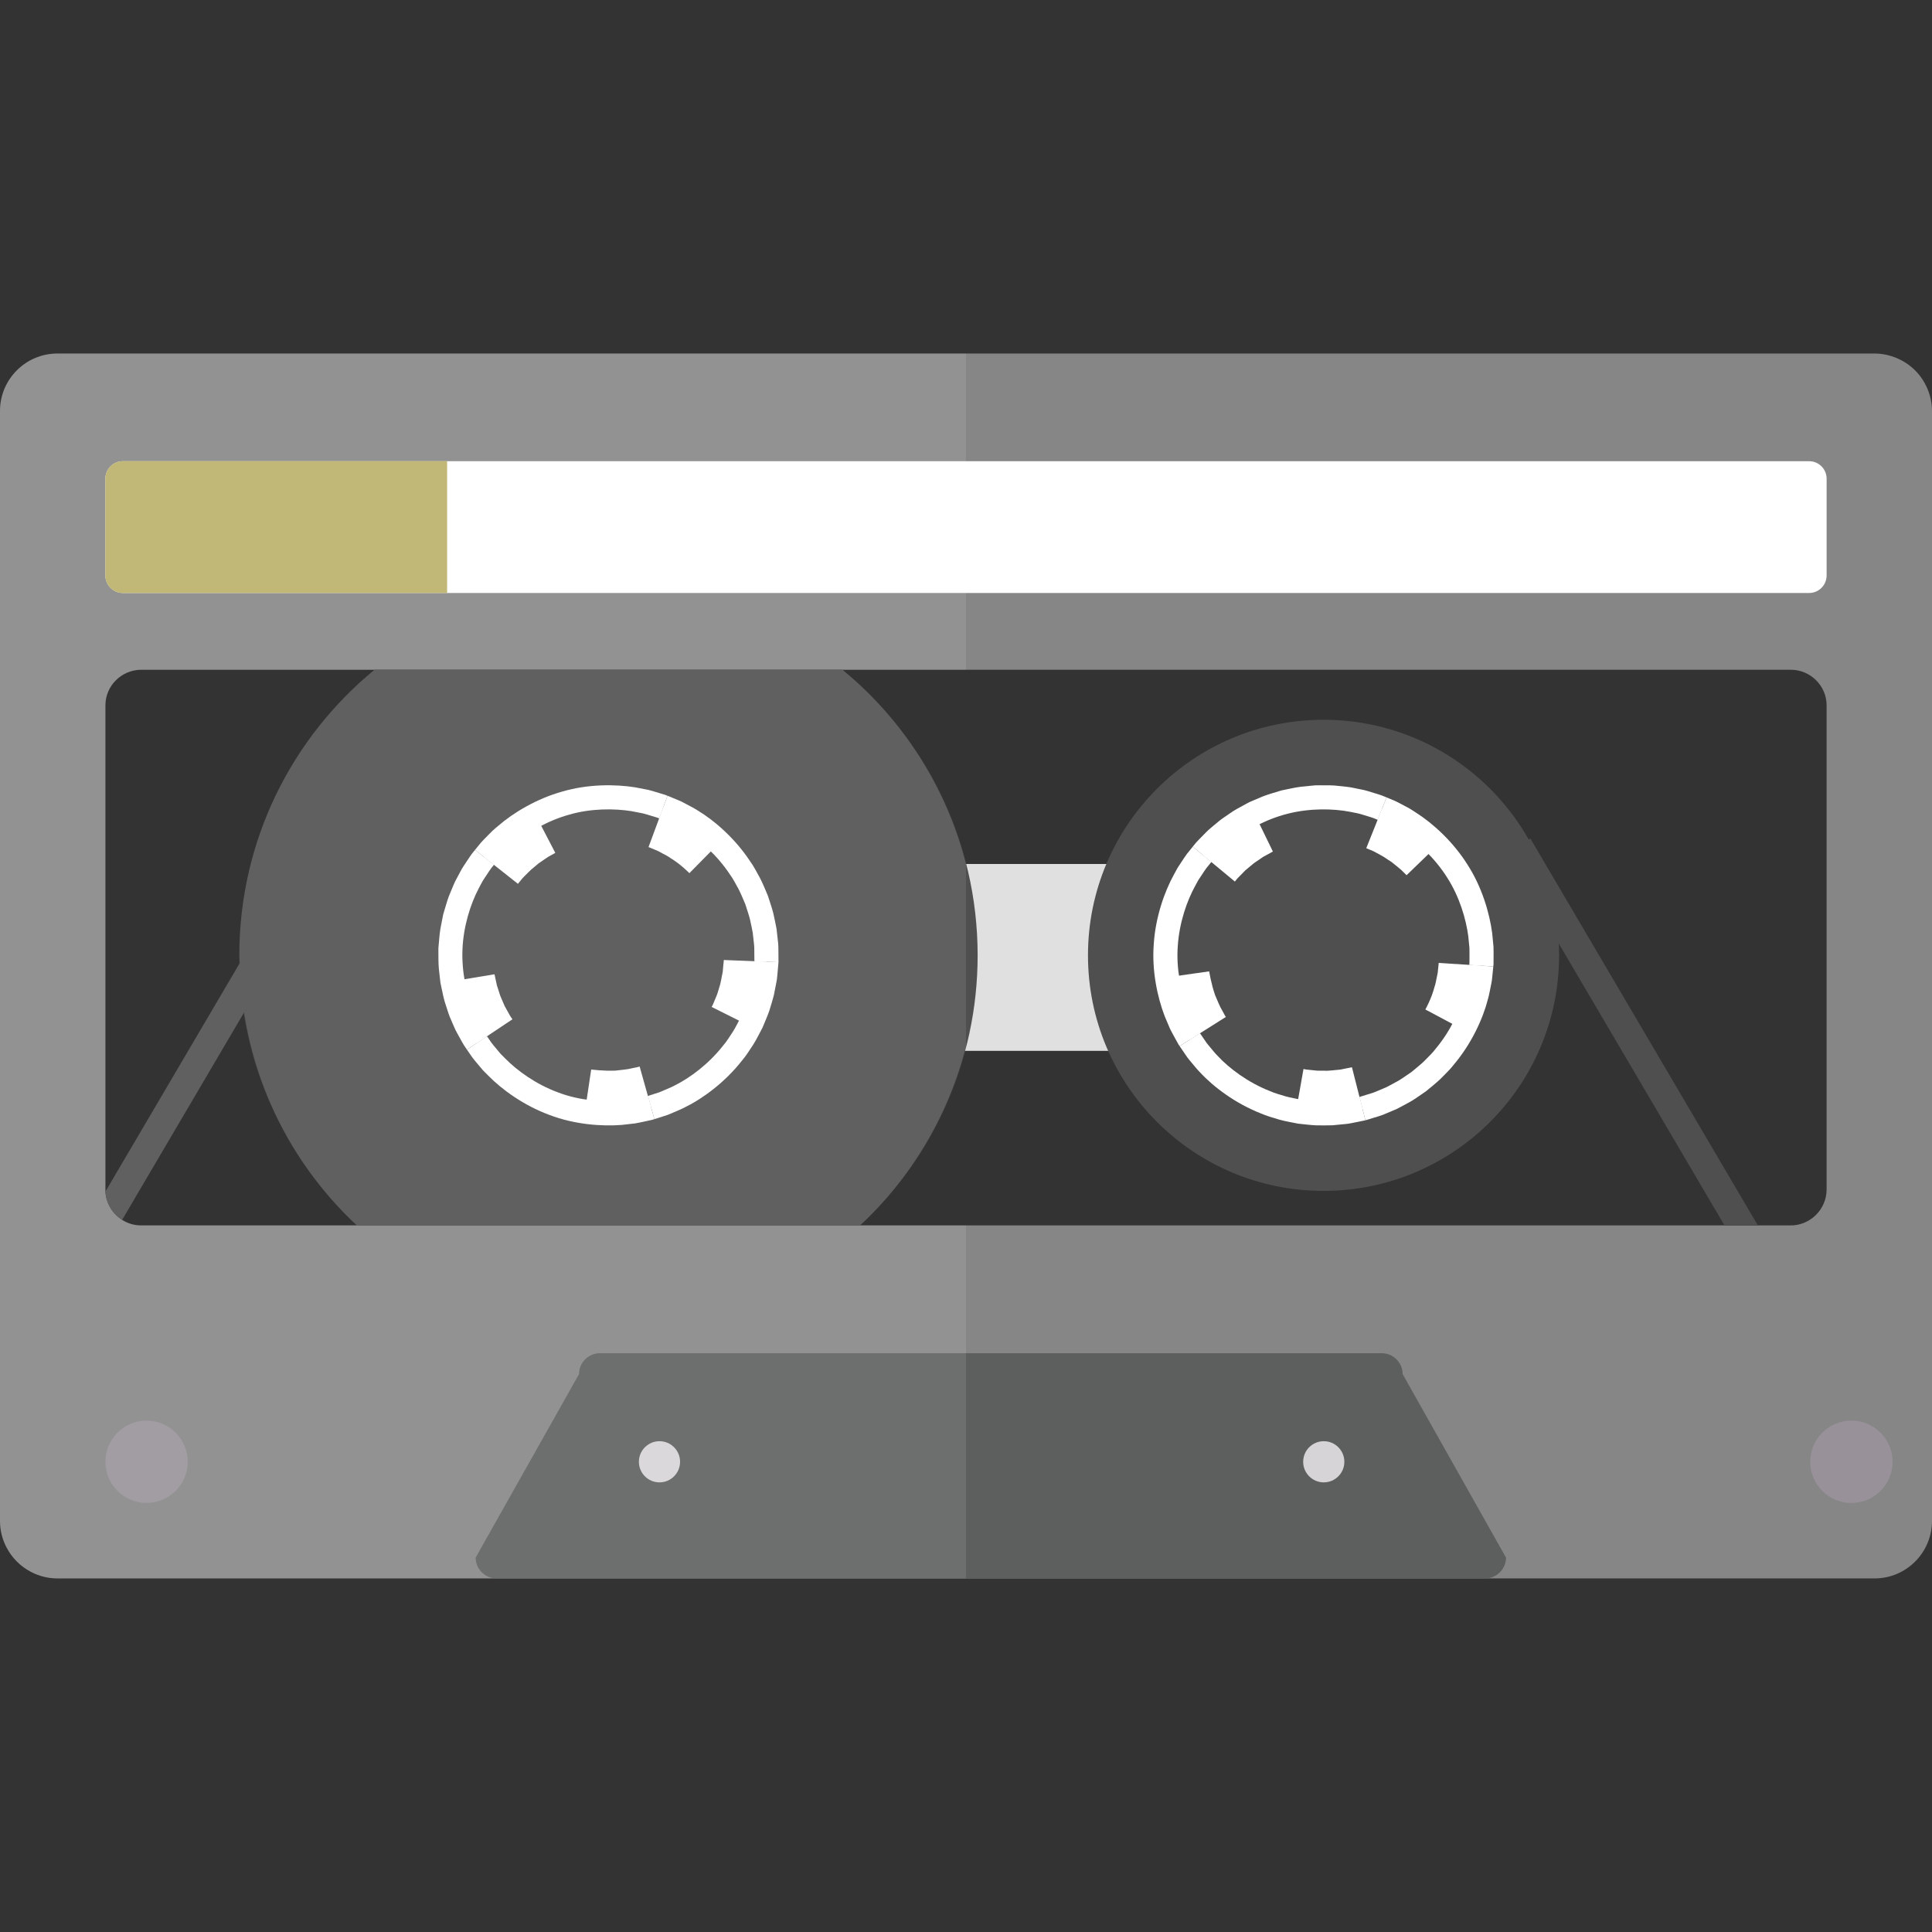 <?xml version="1.0" encoding="utf-8"?>
<svg version="1.1" id="_x36_" viewBox="0 0 512 512" xmlns="http://www.w3.org/2000/svg">
  <rect x="0" y="0" width="512" height="512" fill="#333333" stroke="none"/>
  <g transform="matrix(1, 0, 0, 1, 0, 93.69)">
    <g>
      <path style="fill:#868686;" d="M510.772,9.286c0,0,0-0.077-0.077-0.154c-1.535-3.53-4.297-6.293-7.828-7.827 c-0.077-0.077-0.154-0.077-0.154-0.077C500.873,0.46,498.878,0,496.806,0H15.194C6.829,0,0,6.83,0,15.195v294.139 c0,2.533,0.614,4.911,1.688,6.983c1.458,2.839,3.76,5.141,6.599,6.599c2.072,1.075,4.451,1.689,6.907,1.689h481.612 c8.364,0,15.194-6.83,15.194-15.271V15.195C512,13.123,511.54,11.127,510.772,9.286z M37.449,231.06 c-1.919,0-3.607-0.537-5.065-1.458c-2.532-1.612-4.297-4.374-4.451-7.521V93.238c0-5.218,4.297-9.439,9.516-9.439h437.103 c5.218,0,9.516,4.221,9.516,9.439v128.307c0,5.219-4.297,9.516-9.516,9.516H37.449z"/>
      <path style="fill:#FFFFFF;" d="M479.445,63.458H32.555c-2.546,0-4.629-2.083-4.629-4.629V33.161c0-2.546,2.083-4.629,4.629-4.629 h446.89c2.546,0,4.629,2.083,4.629,4.629V58.83C484.074,61.375,481.991,63.458,479.445,63.458z"/>
      <path style="fill:#BAAF67;" d="M118.49,28.528v34.934H32.556c-2.553,0-4.635-2.083-4.635-4.635V33.163 c0-2.552,2.082-4.635,4.635-4.635H118.49z"/>
      <rect x="228.796" y="135.274" style="fill:#E0E0E0;" width="73.282" height="49.522"/>
      <path style="fill:#504F4F;" d="M259.084,159.485c0,28.267-11.987,53.727-31.149,71.581H94.575 c-19.162-17.854-31.149-43.315-31.149-71.581c0-30.527,13.981-57.778,35.873-75.721h123.912 C245.103,101.707,259.084,128.958,259.084,159.485z"/>
      <circle style="fill:#504F4F;" cx="350.751" cy="159.484" r="62.426"/>
      <g>
        <g>
          <path style="fill:#FFFFFF;" d="M171.701,196.746c0,0,0.724-0.232,1.991-0.638c0.316-0.102,0.667-0.214,1.049-0.337 c0.376-0.137,0.768-0.325,1.195-0.504c0.84-0.388,1.831-0.738,2.832-1.283c4.087-2.011,9.058-5.726,12.817-10.521 c1.012-1.14,1.764-2.472,2.615-3.701c0.793-1.267,1.43-2.601,2.104-3.854c0.529-1.322,1.107-2.577,1.53-3.812 c0.367-1.253,0.757-2.428,1.036-3.532c0.218-1.119,0.417-2.145,0.594-3.054c0.188-0.908,0.188-1.722,0.271-2.381 c0.12-1.324,0.188-2.081,0.188-2.081l6.383,0.259c0,0-0.077,0.88-0.212,2.42c-0.093,0.768-0.108,1.711-0.32,2.77 c-0.206,1.059-0.439,2.255-0.694,3.558c-0.323,1.288-0.769,2.66-1.207,4.119c-0.494,1.439-1.158,2.908-1.787,4.444 c-0.774,1.467-1.528,3.017-2.45,4.494c-0.98,1.44-1.877,2.978-3.044,4.313c-4.376,5.587-10.167,9.903-14.928,12.25 c-1.168,0.63-2.318,1.051-3.3,1.497c-0.498,0.208-0.957,0.422-1.395,0.582c-0.445,0.145-0.853,0.278-1.221,0.398 c-1.478,0.472-2.322,0.741-2.322,0.741L171.701,196.746z"/>
          <path style="fill:#FFFFFF;" d="M188.595,173.159c0,0,0.096-0.178,0.266-0.488c0.167-0.312,0.329-0.793,0.567-1.35 c0.211-0.567,0.547-1.197,0.758-1.925c0.218-0.725,0.451-1.499,0.684-2.273c0.208-0.781,0.312-1.587,0.475-2.327 c0.067-0.373,0.163-0.728,0.202-1.075c0.03-0.348,0.057-0.676,0.082-0.98c0.116-1.212,0.193-2.02,0.193-2.02l11.292,0.457 c0,0-0.099,1.103-0.247,2.757c-0.039,0.413-0.081,0.861-0.126,1.335c-0.057,0.472-0.174,0.962-0.265,1.473 c-0.21,1.017-0.377,2.117-0.66,3.188c-0.319,1.063-0.638,2.125-0.938,3.12c-0.302,0.995-0.735,1.87-1.033,2.646 c-0.326,0.765-0.567,1.417-0.79,1.848c-0.227,0.429-0.356,0.674-0.356,0.674L188.595,173.159z"/>
        </g>
        <g>
          <path style="fill:#FFFFFF;" d="M129.057,180.93c0,0,0.43,0.626,1.183,1.722c0.385,0.541,0.933,1.138,1.518,1.855 c0.298,0.355,0.614,0.733,0.948,1.131c0.354,0.379,0.754,0.753,1.156,1.156c3.176,3.256,8.216,6.873,13.938,8.984 c5.703,2.192,11.901,2.629,16.428,2.282c1.133-0.127,2.171-0.242,3.092-0.345c0.912-0.158,1.698-0.352,2.349-0.484 c0.65-0.14,1.161-0.25,1.509-0.325c0.34-0.104,0.522-0.16,0.522-0.16l1.725,6.151c0,0-0.212,0.064-0.61,0.184 c-0.406,0.089-1.001,0.219-1.759,0.385c-0.759,0.156-1.677,0.377-2.74,0.559c-1.073,0.12-2.283,0.257-3.603,0.405 c-5.267,0.41-12.471-0.108-19.13-2.66c-6.678-2.456-12.548-6.675-16.245-10.464c-0.468-0.469-0.93-0.908-1.341-1.35 c-0.39-0.462-0.76-0.9-1.108-1.312c-0.685-0.833-1.313-1.534-1.764-2.163c-0.879-1.275-1.382-2.003-1.382-2.003L129.057,180.93z "/>
          <path style="fill:#FFFFFF;" d="M156.671,189.737c0,0,3.225,0.438,6.476,0.295c1.605-0.209,3.226-0.303,4.398-0.637 c0.593-0.124,1.087-0.228,1.433-0.3c0.347-0.07,0.533-0.154,0.533-0.154l3.052,10.882c0,0-0.259,0.105-0.733,0.208 c-0.474,0.103-1.152,0.249-1.965,0.425c-1.614,0.429-3.828,0.614-6.031,0.858c-4.434,0.228-8.835-0.399-8.835-0.399 L156.671,189.737z"/>
        </g>
        <g>
          <path style="fill:#FFFFFF;" d="M130.897,135.501c0,0-0.12,0.147-0.344,0.424c-0.226,0.275-0.565,0.674-0.917,1.24 c-0.368,0.554-0.815,1.227-1.327,1.998c-0.535,0.758-0.956,1.723-1.513,2.716c-2.109,4.03-4,9.941-4.237,16.036 c-0.257,6.094,1.149,12.139,2.925,16.327c0.475,1.035,0.817,2.031,1.289,2.829c0.448,0.81,0.839,1.517,1.161,2.099 c0.305,0.592,0.61,1.017,0.814,1.31c0.201,0.294,0.309,0.451,0.309,0.451l-5.313,3.546c0,0-0.125-0.183-0.358-0.525 c-0.235-0.342-0.587-0.839-0.948-1.526c-0.375-0.678-0.83-1.501-1.352-2.446c-0.541-0.935-0.957-2.087-1.504-3.297 c-0.572-1.203-0.979-2.587-1.445-4.038c-0.518-1.437-0.801-3.022-1.155-4.646c-0.085-0.407-0.17-0.817-0.256-1.23 c-0.049-0.419-0.099-0.84-0.149-1.265c-0.094-0.849-0.188-1.709-0.284-2.575c-0.148-1.734-0.087-3.506-0.116-5.272 c0.172-1.758,0.253-3.529,0.542-5.245c0.165-0.856,0.329-1.705,0.492-2.544c0.084-0.419,0.167-0.835,0.25-1.248 c0.119-0.405,0.238-0.807,0.355-1.205c0.484-1.59,0.895-3.147,1.527-4.538c0.583-1.408,1.1-2.755,1.767-3.908 c0.643-1.162,1.152-2.277,1.766-3.165c0.597-0.899,1.118-1.683,1.546-2.328c0.415-0.655,0.806-1.122,1.068-1.444 c0.261-0.323,0.4-0.495,0.4-0.495L130.897,135.501z"/>
          <path style="fill:#FFFFFF;" d="M131.046,164.504c0,0,0.172,0.789,0.43,1.974c0.063,0.296,0.13,0.618,0.202,0.957 c0.109,0.33,0.223,0.678,0.341,1.038c0.26,0.711,0.417,1.513,0.769,2.243c0.32,0.743,0.64,1.486,0.94,2.182 c0.367,0.664,0.71,1.283,1.004,1.815c0.285,0.536,0.529,0.979,0.75,1.259c0.202,0.291,0.317,0.457,0.317,0.457l-9.399,6.275 c0,0-0.157-0.229-0.43-0.629c-0.291-0.389-0.635-0.99-1.032-1.721c-0.399-0.729-0.865-1.58-1.363-2.491 c-0.414-0.954-0.855-1.971-1.296-2.989c-0.463-1.009-0.719-2.097-1.062-3.078c-0.157-0.496-0.309-0.974-0.453-1.429 c-0.104-0.465-0.201-0.905-0.291-1.311c-0.347-1.627-0.578-2.712-0.578-2.712L131.046,164.504z"/>
        </g>
        <g>
          <path style="fill:#FFFFFF;" d="M174.681,123.187c0,0-0.176-0.07-0.507-0.201c-0.341-0.103-0.842-0.254-1.478-0.446 c-0.639-0.184-1.406-0.441-2.302-0.673c-0.909-0.177-1.935-0.376-3.054-0.594c-4.484-0.712-10.698-0.778-16.558,0.945 c-5.875,1.64-11.191,4.838-14.62,7.826c-0.434,0.369-0.863,0.709-1.246,1.059c-0.365,0.37-0.711,0.72-1.036,1.05 c-0.642,0.667-1.236,1.218-1.663,1.726c-0.839,1.031-1.319,1.621-1.319,1.621l-5.008-3.964c0,0,0.56-0.686,1.539-1.885 c0.5-0.59,1.184-1.238,1.933-2.013c0.38-0.383,0.784-0.789,1.211-1.218c0.445-0.408,0.941-0.807,1.446-1.237 c3.992-3.478,10.183-7.208,17.038-9.116c6.843-2.005,14.066-1.938,19.283-1.104c1.304,0.255,2.499,0.488,3.558,0.695 c1.045,0.267,1.942,0.562,2.686,0.779c0.742,0.227,1.325,0.405,1.722,0.526c0.386,0.151,0.593,0.232,0.593,0.232 L174.681,123.187z"/>
          <path style="fill:#FFFFFF;" d="M147.162,132.335c0,0-0.709,0.39-1.772,0.977c-0.527,0.301-1.087,0.742-1.721,1.159 c-0.314,0.214-0.637,0.436-0.967,0.661c-0.304,0.258-0.613,0.521-0.922,0.783c-1.296,0.983-2.369,2.207-3.242,3.053 c-0.77,0.939-1.284,1.565-1.284,1.565l-8.862-7.014c0,0,0.683-0.874,1.765-2.133c1.171-1.178,2.667-2.821,4.422-4.182 c0.425-0.355,0.851-0.709,1.27-1.058c0.447-0.312,0.887-0.619,1.314-0.916c0.863-0.578,1.642-1.16,2.359-1.577 c1.454-0.806,2.424-1.343,2.424-1.343L147.162,132.335z"/>
        </g>
        <g>
          <path style="fill:#FFFFFF;" d="M199.923,161.05c0,0-0.007-0.76-0.019-2.089c-0.03-0.664,0.037-1.475-0.077-2.395 c-0.102-0.92-0.218-1.959-0.345-3.092c-0.189-1.123-0.482-2.325-0.747-3.604c-0.322-1.264-0.797-2.562-1.217-3.923 c-0.571-1.303-1.098-2.685-1.786-4.012c-0.748-1.294-1.391-2.682-2.307-3.9c-3.359-5.084-8.014-9.189-11.924-11.524 c-0.953-0.624-1.913-1.053-2.719-1.507c-0.411-0.213-0.787-0.432-1.15-0.599c-0.37-0.153-0.71-0.294-1.018-0.421 c-1.23-0.507-1.933-0.797-1.933-0.797l2.217-5.991c0,0,0.82,0.337,2.255,0.926c0.358,0.15,0.754,0.315,1.185,0.496 c0.424,0.195,0.864,0.445,1.344,0.693c0.943,0.524,2.055,1.037,3.169,1.759c4.556,2.724,9.978,7.494,13.888,13.417 c1.055,1.425,1.824,3.031,2.684,4.545c0.8,1.547,1.425,3.153,2.079,4.678c0.502,1.582,1.045,3.1,1.421,4.574 c0.318,1.489,0.652,2.893,0.87,4.203c0.148,1.32,0.283,2.53,0.403,3.603c0.125,1.073,0.064,2.014,0.095,2.787 c0.009,1.546,0.015,2.43,0.015,2.43L199.923,161.05z"/>
          <path style="fill:#FFFFFF;" d="M182.689,137.709c0,0-2.262-2.359-5.05-4.033c-0.652-0.486-1.386-0.831-2.053-1.189 c-0.674-0.345-1.274-0.731-1.852-0.924c-1.12-0.464-1.867-0.772-1.867-0.772l3.923-10.599c0,0,1.025,0.423,2.563,1.057 c0.784,0.285,1.62,0.785,2.543,1.262c0.917,0.491,1.911,0.987,2.814,1.633c0.915,0.625,1.869,1.197,2.687,1.837 c0.806,0.655,1.559,1.266,2.204,1.79c0.662,0.505,1.127,1.023,1.48,1.355c0.345,0.34,0.543,0.534,0.543,0.534L182.689,137.709z"/>
        </g>
      </g>
      <g>
        <g>
          <path style="fill:#FFFFFF;" d="M318.015,180.135c0,0,0.428,0.627,1.179,1.726c0.188,0.274,0.395,0.578,0.622,0.909 c0.239,0.321,0.53,0.644,0.824,1.002c0.611,0.695,1.229,1.545,2.037,2.349c3.093,3.344,8.07,7.05,13.739,9.286 c1.381,0.645,2.872,0.986,4.293,1.451c1.441,0.398,2.901,0.629,4.294,0.918c1.418,0.13,2.786,0.326,4.09,0.38 c1.306-0.006,2.543,0.034,3.68-0.014c1.134-0.111,2.174-0.212,3.096-0.301c0.924-0.079,1.704-0.311,2.359-0.419 c1.303-0.263,2.048-0.412,2.048-0.412l1.572,6.191c0,0-0.866,0.177-2.381,0.487c-0.762,0.129-1.671,0.384-2.746,0.483 c-1.074,0.104-2.286,0.221-3.609,0.35c-1.326,0.057-2.769,0.021-4.292,0.018c-1.52-0.063-3.117-0.281-4.769-0.445 c-1.626-0.324-3.327-0.604-5.006-1.067c-1.659-0.529-3.389-0.95-5.002-1.688c-6.603-2.602-12.391-6.921-15.997-10.816 c-0.937-0.941-1.669-1.923-2.377-2.737c-0.341-0.418-0.677-0.797-0.955-1.171c-0.266-0.384-0.51-0.738-0.73-1.057 c-0.873-1.282-1.372-2.015-1.372-2.015L318.015,180.135z"/>
          <path style="fill:#FFFFFF;" d="M345.439,189.603c0,0,0.198,0.042,0.544,0.115c0.347,0.071,0.854,0.089,1.456,0.159 c0.604,0.04,1.303,0.183,2.061,0.178c0.758,0.003,1.566,0.005,2.373,0.008c0.808-0.023,1.611-0.153,2.366-0.208 c0.377-0.042,0.745-0.051,1.088-0.113c0.341-0.071,0.664-0.138,0.962-0.201c1.195-0.234,1.992-0.391,1.992-0.391l2.781,10.954 c0,0-1.085,0.22-2.713,0.55c-0.408,0.08-0.848,0.168-1.315,0.26c-0.469,0.08-0.972,0.108-1.488,0.166 c-1.035,0.088-2.136,0.242-3.243,0.276c-1.109-0.003-2.218-0.006-3.258-0.009c-1.04-0.006-2.002-0.171-2.831-0.236 c-0.826-0.094-1.52-0.139-1.996-0.231c-0.476-0.095-0.748-0.149-0.748-0.149L345.439,189.603z"/>
        </g>
        <g>
          <path style="fill:#FFFFFF;" d="M321.017,134.751c0,0-0.478,0.591-1.314,1.625c-0.409,0.524-0.825,1.219-1.345,1.984 c-0.255,0.386-0.527,0.798-0.813,1.231c-0.263,0.447-0.507,0.937-0.779,1.438c-2.215,3.973-4.246,9.834-4.637,15.921 c-0.475,6.09,0.874,12.157,2.497,16.396c0.444,1.05,0.851,2.012,1.212,2.865c0.411,0.829,0.822,1.526,1.134,2.113 c0.319,0.583,0.57,1.042,0.742,1.354c0.197,0.296,0.302,0.455,0.302,0.455l-5.403,3.407c0,0-0.122-0.185-0.35-0.532 c-0.201-0.364-0.496-0.897-0.871-1.576c-0.366-0.683-0.839-1.5-1.316-2.467c-0.421-0.993-0.896-2.115-1.415-3.338 c-1.895-4.932-3.452-11.985-2.904-19.095c0.45-7.102,2.821-13.93,5.399-18.554c0.316-0.583,0.605-1.151,0.911-1.671 c0.331-0.506,0.646-0.985,0.942-1.436c0.603-0.893,1.096-1.696,1.57-2.307c0.971-1.206,1.526-1.895,1.526-1.895L321.017,134.751 z"/>
          <path style="fill:#FFFFFF;" d="M320.448,163.731c0,0,0.5,3.216,1.563,6.291c0.658,1.479,1.211,3.006,1.865,4.033 c0.288,0.533,0.528,0.977,0.697,1.289c0.166,0.312,0.3,0.467,0.3,0.467l-9.56,6.028c0,0-0.175-0.218-0.409-0.643 c-0.234-0.425-0.567-1.033-0.968-1.762c-0.872-1.425-1.68-3.494-2.541-5.536c-1.483-4.185-2.137-8.582-2.137-8.582 L320.448,163.731z"/>
        </g>
        <g>
          <path style="fill:#FFFFFF;" d="M365.085,123.564c0,0-0.175-0.073-0.505-0.209c-0.328-0.138-0.807-0.35-1.449-0.526 c-0.636-0.195-1.408-0.431-2.293-0.702c-0.879-0.297-1.924-0.425-3.035-0.676c-4.464-0.873-10.669-1-16.579,0.511 c-5.914,1.491-11.308,4.562-14.815,7.458c-0.857,0.751-1.713,1.362-2.345,2.042c-0.649,0.661-1.215,1.237-1.68,1.712 c-0.482,0.461-0.801,0.875-1.024,1.153c-0.224,0.277-0.344,0.424-0.344,0.424l-4.914-4.081c0,0,0.14-0.172,0.402-0.493 c0.261-0.323,0.637-0.801,1.192-1.343c0.543-0.553,1.202-1.224,1.958-1.994c0.742-0.785,1.728-1.512,2.732-2.382 c0.991-0.89,2.201-1.675,3.458-2.536c1.229-0.906,2.668-1.63,4.124-2.432c0.366-0.197,0.734-0.396,1.106-0.596 c0.387-0.166,0.777-0.334,1.17-0.503c0.788-0.332,1.584-0.668,2.387-1.007c1.62-0.637,3.336-1.083,5.02-1.613 c1.734-0.337,3.454-0.763,5.182-0.976c0.868-0.085,1.729-0.17,2.579-0.254c0.426-0.039,0.849-0.077,1.268-0.116 c0.422-0.001,0.841-0.002,1.256-0.003c1.662,0.011,3.271-0.04,4.785,0.17c1.515,0.157,2.954,0.269,4.249,0.58 c1.297,0.286,2.51,0.454,3.537,0.791c1.032,0.316,1.931,0.591,2.672,0.818c0.747,0.211,1.306,0.452,1.689,0.612 c0.383,0.157,0.588,0.242,0.588,0.242L365.085,123.564z"/>
          <path style="fill:#FFFFFF;" d="M337.328,131.975c0,0-0.707,0.39-1.769,0.975c-0.267,0.144-0.555,0.301-0.86,0.467 c-0.285,0.198-0.586,0.407-0.897,0.623c-0.607,0.451-1.331,0.831-1.931,1.377c-0.62,0.518-1.241,1.036-1.823,1.522 c-0.532,0.541-1.028,1.046-1.453,1.48c-0.433,0.426-0.788,0.786-0.993,1.078c-0.221,0.277-0.348,0.435-0.348,0.435l-8.694-7.221 c0,0,0.175-0.215,0.48-0.591c0.29-0.39,0.768-0.891,1.356-1.48c0.585-0.59,1.268-1.279,1.999-2.017 c0.796-0.668,1.646-1.381,2.495-2.094c0.835-0.732,1.805-1.287,2.647-1.896c0.43-0.292,0.846-0.574,1.24-0.842 c0.417-0.231,0.81-0.45,1.174-0.652c1.461-0.796,2.435-1.327,2.435-1.327L337.328,131.975z"/>
        </g>
        <g>
          <path style="fill:#FFFFFF;" d="M389.371,162.02c0,0,0.017-0.189,0.048-0.544c0.001-0.356,0.003-0.879,0.006-1.544 c-0.006-0.665,0.022-1.474-0.011-2.398c-0.09-0.922-0.191-1.962-0.301-3.096c-0.596-4.501-2.304-10.475-5.627-15.602 c-3.247-5.163-7.828-9.347-11.67-11.782c-0.478-0.31-0.926-0.625-1.37-0.892c-0.458-0.244-0.893-0.476-1.302-0.694 c-0.822-0.425-1.52-0.837-2.129-1.103c-1.228-0.51-1.93-0.802-1.93-0.802l2.372-5.931c0,0,0.816,0.341,2.245,0.938 c0.708,0.311,1.524,0.782,2.48,1.279c0.475,0.255,0.98,0.527,1.513,0.813c0.518,0.311,1.042,0.672,1.598,1.034 c4.471,2.835,9.812,7.706,13.595,13.732c3.872,5.988,5.868,12.93,6.556,18.168c0.128,1.322,0.244,2.534,0.348,3.608 c0.042,1.078,0.015,2.021,0.02,2.797c-0.006,0.775-0.011,1.385-0.014,1.8c-0.035,0.414-0.054,0.634-0.054,0.634L389.371,162.02z "/>
          <path style="fill:#FFFFFF;" d="M372.756,138.25c0,0-0.577-0.568-1.441-1.42c-0.439-0.419-1.021-0.83-1.601-1.319 c-0.295-0.239-0.6-0.486-0.91-0.738c-0.334-0.218-0.674-0.44-1.013-0.661c-1.312-0.962-2.791-1.641-3.85-2.237 c-1.12-0.471-1.867-0.784-1.867-0.784l4.197-10.493c0,0,1.032,0.406,2.549,1.083c1.462,0.787,3.464,1.752,5.269,3.047 c0.461,0.307,0.922,0.613,1.376,0.915c0.427,0.34,0.846,0.674,1.252,0.998c0.8,0.662,1.58,1.243,2.184,1.812 c1.187,1.164,1.979,1.94,1.979,1.94L372.756,138.25z"/>
        </g>
        <g>
          <path style="fill:#FFFFFF;" d="M360.276,197.009c0,0,0.726-0.224,1.997-0.615c0.628-0.218,1.424-0.385,2.273-0.757 c0.853-0.361,1.816-0.768,2.866-1.212c1.022-0.501,2.091-1.125,3.241-1.743c1.121-0.669,2.229-1.494,3.413-2.285 c1.086-0.919,2.26-1.818,3.336-2.855c1.027-1.086,2.175-2.097,3.081-3.323c3.915-4.669,6.523-10.301,7.646-14.715 c0.326-1.092,0.464-2.134,0.669-3.036c0.087-0.455,0.189-0.877,0.246-1.273c0.041-0.399,0.079-0.765,0.114-1.095 c0.135-1.324,0.213-2.079,0.213-2.079l6.374,0.417c0,0-0.089,0.882-0.245,2.426c-0.042,0.385-0.088,0.812-0.138,1.277 c-0.066,0.462-0.18,0.955-0.281,1.486c-0.233,1.053-0.408,2.265-0.783,3.539c-1.312,5.143-4.339,11.701-8.901,17.137 c-1.065,1.418-2.386,2.612-3.591,3.869c-1.255,1.207-2.616,2.265-3.891,3.326c-1.374,0.933-2.673,1.886-3.98,2.666 c-1.336,0.729-2.588,1.45-3.781,2.032c-1.223,0.518-2.344,0.993-3.338,1.414c-0.992,0.426-1.912,0.635-2.644,0.885 c-1.479,0.45-2.325,0.707-2.325,0.707L360.276,197.009z"/>
          <path style="fill:#FFFFFF;" d="M377.734,173.836c0,0,1.616-2.841,2.425-5.99c0.281-0.763,0.402-1.565,0.555-2.307 c0.138-0.745,0.337-1.429,0.357-2.038c0.125-1.206,0.208-2.009,0.208-2.009l11.277,0.738c0,0-0.113,1.103-0.282,2.759 c-0.05,0.833-0.29,1.776-0.485,2.798c-0.209,1.018-0.401,2.112-0.763,3.163c-0.339,1.055-0.615,2.132-0.995,3.098 c-0.398,0.96-0.769,1.855-1.087,2.623c-0.296,0.778-0.659,1.371-0.877,1.804c-0.228,0.428-0.358,0.672-0.358,0.672 L377.734,173.836z"/>
        </g>
      </g>
      <g>
        <path style="fill:#504F4F;" d="M93.509,125.597L32.365,229.585c-2.527-1.587-4.254-4.343-4.419-7.505l58.997-100.344 L93.509,125.597z"/>
      </g>
      <g>
        <polygon style="fill:#504F4F;" points="457.02,231.07 399.001,132.39 405.566,128.53 465.858,231.07 &#9;&#9;&#9;"/>
      </g>
      <path style="fill:#5D5E5E;" d="M393.574,324.619H131.587c-3.042,0-5.531-2.489-5.531-5.531l27.394-48.632 c0-3.042,2.489-5.531,5.531-5.531H366.18c3.042,0,5.531,2.489,5.531,5.531l27.394,48.632 C399.106,322.13,396.616,324.619,393.574,324.619z"/>
      <circle style="fill:#989199;" cx="38.841" cy="293.698" r="10.915"/>
      <circle style="fill:#D6D4D6;" cx="174.77" cy="293.698" r="5.457"/>
      <circle style="fill:#D6D4D6;" cx="350.811" cy="293.698" r="5.457"/>
      <circle style="fill:#989199;" cx="490.641" cy="293.698" r="10.915"/>
    </g>
    <path style="opacity:0.1;fill:#FFFFFF;" d="M227.941,231.06c13.214-12.313,22.891-28.293,27.702-46.265H256v-49.522h-0.033 c-5.229-20.506-16.849-38.455-32.717-51.475H256V0H15.194C6.829,0,0,6.83,0,15.195v294.139c0,2.533,0.614,4.911,1.688,6.983 c1.458,2.839,3.76,5.141,6.599,6.599c2.072,1.075,4.451,1.689,6.907,1.689h116.322c0.025,0,0.046,0.014,0.072,0.014H256V231.06 H227.941z M37.449,231.06c-1.919,0-3.607-0.537-5.065-1.458c-0.249-0.158-0.451-0.375-0.685-0.555 c0.228,0.173,0.423,0.385,0.667,0.537l32.351-55.021c3.437,22.156,14.18,41.892,29.852,56.497H37.449z M63.426,159.485 c0,0.697,0.095,1.37,0.109,2.064L27.946,222.08c0.082,1.581,0.555,3.059,1.323,4.342c-0.779-1.287-1.26-2.765-1.337-4.34V93.238 c0-5.218,4.297-9.439,9.516-9.439h61.812C77.392,101.742,63.426,128.977,63.426,159.485z"/>
  </g>
</svg>